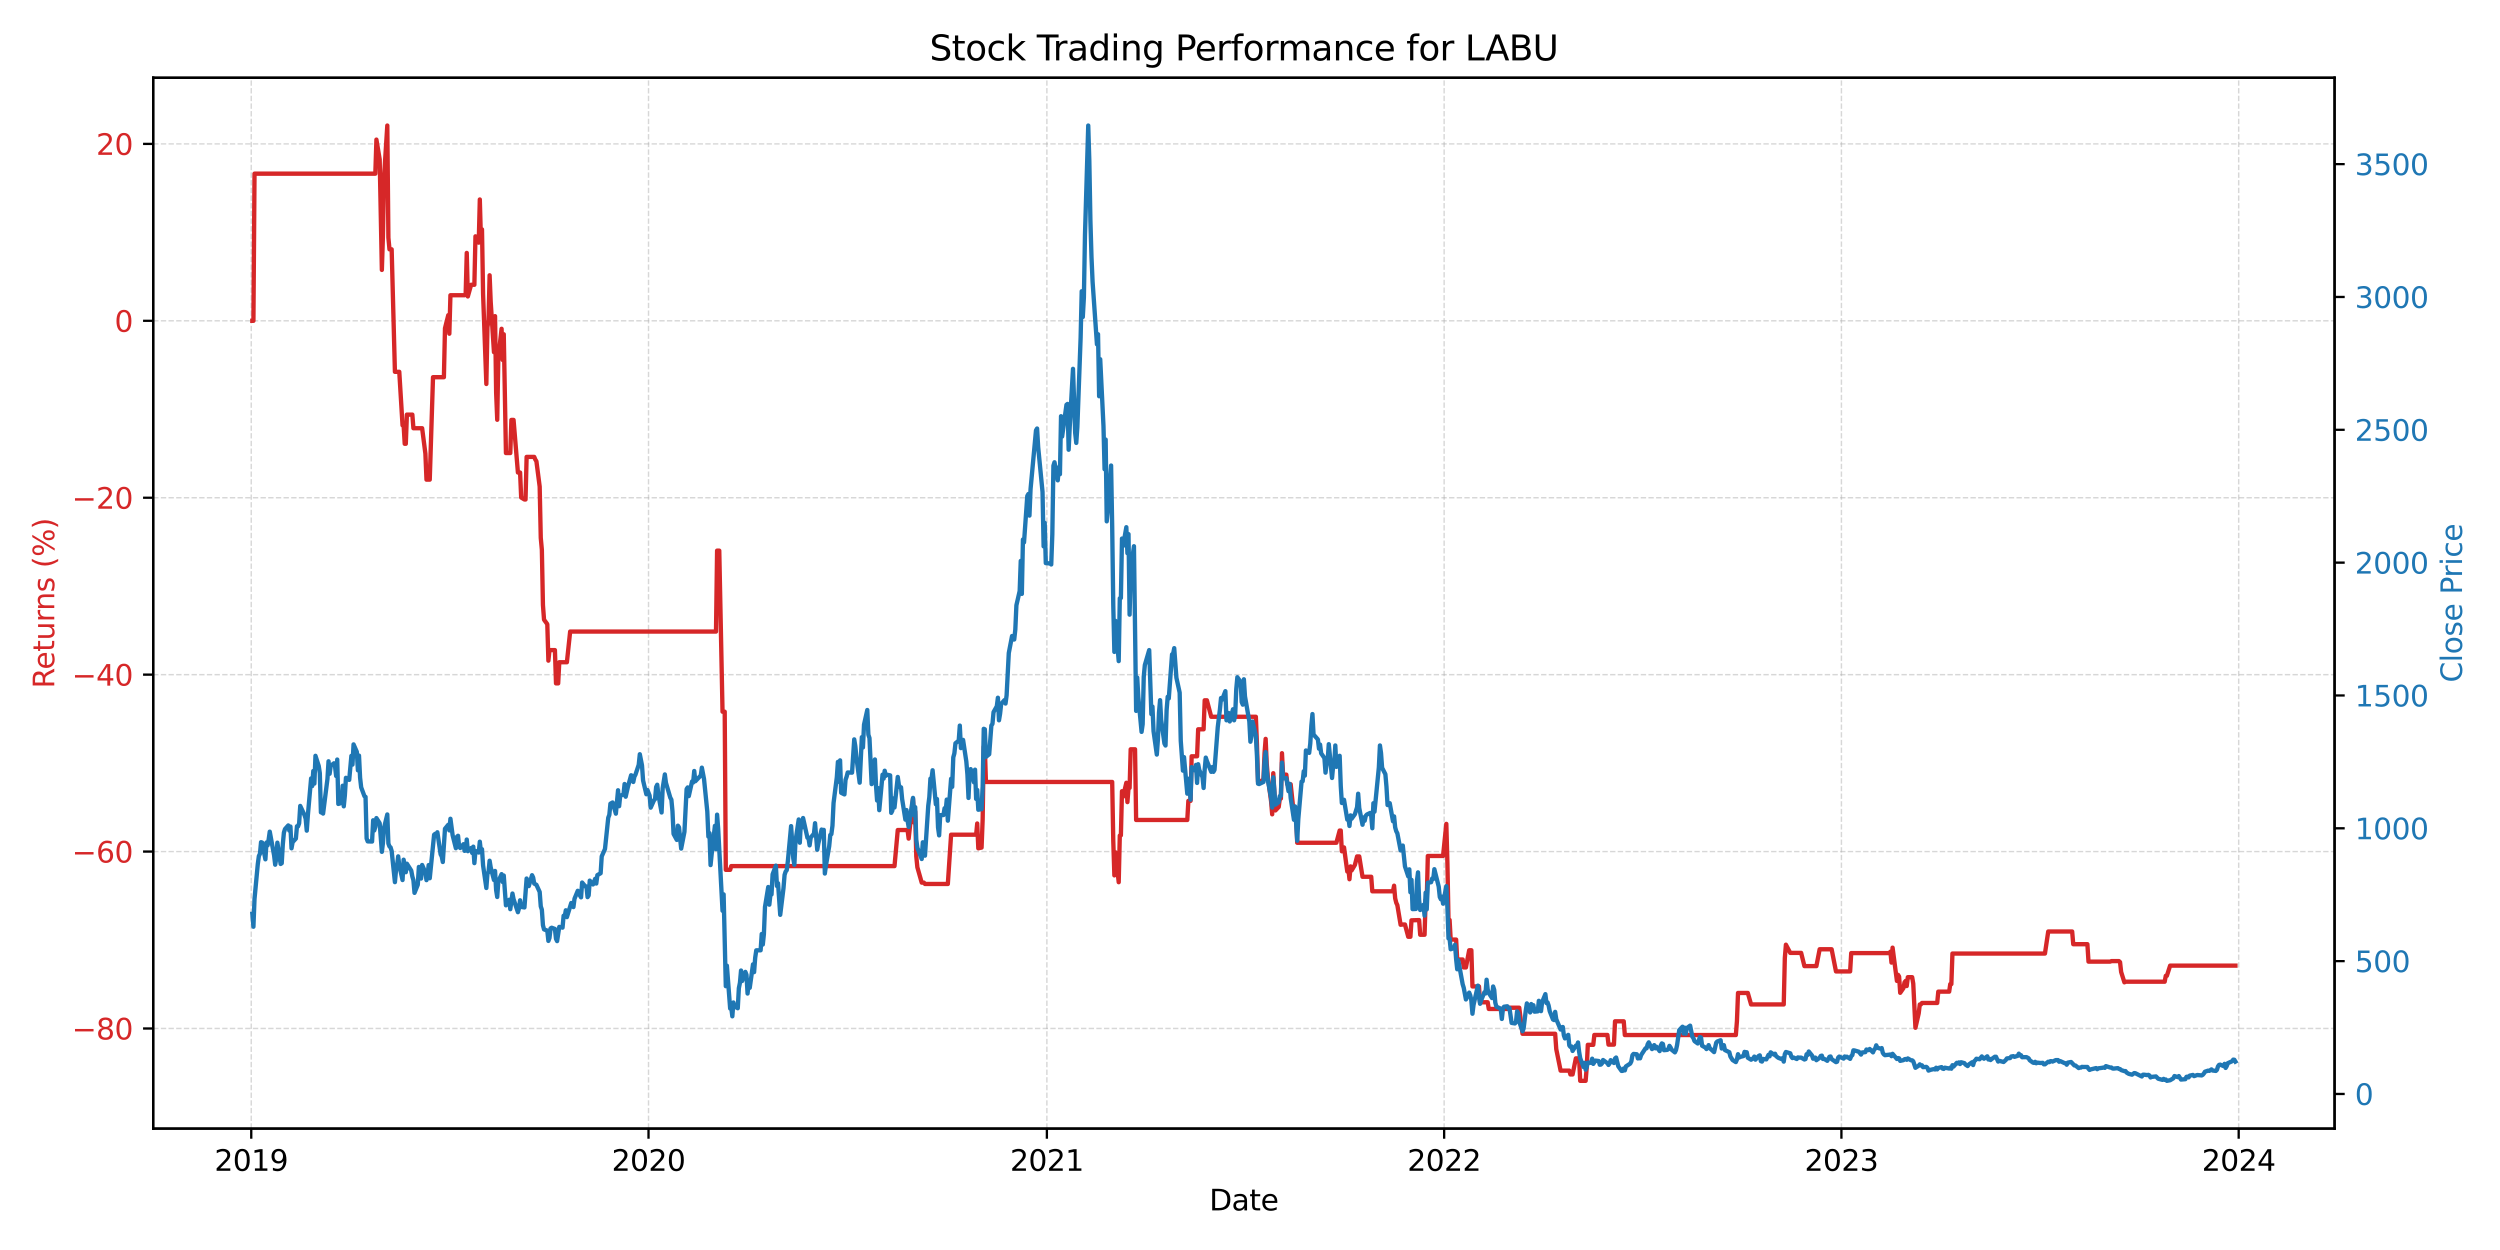 <?xml version="1.0" encoding="utf-8" standalone="no"?>
<!DOCTYPE svg PUBLIC "-//W3C//DTD SVG 1.1//EN"
  "http://www.w3.org/Graphics/SVG/1.1/DTD/svg11.dtd">
<svg xmlns:xlink="http://www.w3.org/1999/xlink" width="864pt" height="432pt" viewBox="0 0 864 432" xmlns="http://www.w3.org/2000/svg" version="1.1">
 <defs>
  <style type="text/css">*{stroke-linejoin: round; stroke-linecap: butt}</style>
 </defs>
 <g id="figure_1">
  <g id="patch_1">
   <path d="M 0 432 
L 864 432 
L 864 0 
L 0 0 
z
" style="fill: #ffffff"/>
  </g>
  <g id="axes_1">
   <g id="patch_2">
    <path d="M 52.94 390.04 
L 806.83 390.04 
L 806.83 26.88 
L 52.94 26.88 
z
" style="fill: #ffffff"/>
   </g>
   <g id="matplotlib.axis_1">
    <g id="xtick_1">
     <g id="line2d_1">
      <path d="M 86.832 390.04 
L 86.832 26.88 
" clip-path="url(#p07445fdb8d)" style="fill: none; stroke-dasharray: 1.85,0.8; stroke-dashoffset: 0; stroke: #b0b0b0; stroke-opacity: 0.5; stroke-width: 0.5"/>
     </g>
     <g id="line2d_2">
      <defs>
       <path id="m46ce7a779b" d="M 0 0 
L 0 3.5 
" style="stroke: #000000; stroke-width: 0.8"/>
      </defs>
      <g>
       <use xlink:href="#m46ce7a779b" x="86.832" y="390.04" style="stroke: #000000; stroke-width: 0.8"/>
      </g>
     </g>
     <g id="text_1">
      <!-- 2019 -->
      <g transform="translate(74.107 404.638) scale(0.1 -0.1)">
       <defs>
        <path id="DejaVuSans-32" d="M 1228 531 
L 3431 531 
L 3431 0 
L 469 0 
L 469 531 
Q 828 903 1448 1529 
Q 2069 2156 2228 2338 
Q 2531 2678 2651 2914 
Q 2772 3150 2772 3378 
Q 2772 3750 2511 3984 
Q 2250 4219 1831 4219 
Q 1534 4219 1204 4116 
Q 875 4013 500 3803 
L 500 4441 
Q 881 4594 1212 4672 
Q 1544 4750 1819 4750 
Q 2544 4750 2975 4387 
Q 3406 4025 3406 3419 
Q 3406 3131 3298 2873 
Q 3191 2616 2906 2266 
Q 2828 2175 2409 1742 
Q 1991 1309 1228 531 
z
" transform="scale(0.016)"/>
        <path id="DejaVuSans-30" d="M 2034 4250 
Q 1547 4250 1301 3770 
Q 1056 3291 1056 2328 
Q 1056 1369 1301 889 
Q 1547 409 2034 409 
Q 2525 409 2770 889 
Q 3016 1369 3016 2328 
Q 3016 3291 2770 3770 
Q 2525 4250 2034 4250 
z
M 2034 4750 
Q 2819 4750 3233 4129 
Q 3647 3509 3647 2328 
Q 3647 1150 3233 529 
Q 2819 -91 2034 -91 
Q 1250 -91 836 529 
Q 422 1150 422 2328 
Q 422 3509 836 4129 
Q 1250 4750 2034 4750 
z
" transform="scale(0.016)"/>
        <path id="DejaVuSans-31" d="M 794 531 
L 1825 531 
L 1825 4091 
L 703 3866 
L 703 4441 
L 1819 4666 
L 2450 4666 
L 2450 531 
L 3481 531 
L 3481 0 
L 794 0 
L 794 531 
z
" transform="scale(0.016)"/>
        <path id="DejaVuSans-39" d="M 703 97 
L 703 672 
Q 941 559 1184 500 
Q 1428 441 1663 441 
Q 2288 441 2617 861 
Q 2947 1281 2994 2138 
Q 2813 1869 2534 1725 
Q 2256 1581 1919 1581 
Q 1219 1581 811 2004 
Q 403 2428 403 3163 
Q 403 3881 828 4315 
Q 1253 4750 1959 4750 
Q 2769 4750 3195 4129 
Q 3622 3509 3622 2328 
Q 3622 1225 3098 567 
Q 2575 -91 1691 -91 
Q 1453 -91 1209 -44 
Q 966 3 703 97 
z
M 1959 2075 
Q 2384 2075 2632 2365 
Q 2881 2656 2881 3163 
Q 2881 3666 2632 3958 
Q 2384 4250 1959 4250 
Q 1534 4250 1286 3958 
Q 1038 3666 1038 3163 
Q 1038 2656 1286 2365 
Q 1534 2075 1959 2075 
z
" transform="scale(0.016)"/>
       </defs>
       <use xlink:href="#DejaVuSans-32"/>
       <use xlink:href="#DejaVuSans-30" x="63.623"/>
       <use xlink:href="#DejaVuSans-31" x="127.246"/>
       <use xlink:href="#DejaVuSans-39" x="190.869"/>
      </g>
     </g>
    </g>
    <g id="xtick_2">
     <g id="line2d_3">
      <path d="M 224.128 390.04 
L 224.128 26.88 
" clip-path="url(#p07445fdb8d)" style="fill: none; stroke-dasharray: 1.85,0.8; stroke-dashoffset: 0; stroke: #b0b0b0; stroke-opacity: 0.5; stroke-width: 0.5"/>
     </g>
     <g id="line2d_4">
      <g>
       <use xlink:href="#m46ce7a779b" x="224.128" y="390.04" style="stroke: #000000; stroke-width: 0.8"/>
      </g>
     </g>
     <g id="text_2">
      <!-- 2020 -->
      <g transform="translate(211.403 404.638) scale(0.1 -0.1)">
       <use xlink:href="#DejaVuSans-32"/>
       <use xlink:href="#DejaVuSans-30" x="63.623"/>
       <use xlink:href="#DejaVuSans-32" x="127.246"/>
       <use xlink:href="#DejaVuSans-30" x="190.869"/>
      </g>
     </g>
    </g>
    <g id="xtick_3">
     <g id="line2d_5">
      <path d="M 361.801 390.04 
L 361.801 26.88 
" clip-path="url(#p07445fdb8d)" style="fill: none; stroke-dasharray: 1.85,0.8; stroke-dashoffset: 0; stroke: #b0b0b0; stroke-opacity: 0.5; stroke-width: 0.5"/>
     </g>
     <g id="line2d_6">
      <g>
       <use xlink:href="#m46ce7a779b" x="361.801" y="390.04" style="stroke: #000000; stroke-width: 0.8"/>
      </g>
     </g>
     <g id="text_3">
      <!-- 2021 -->
      <g transform="translate(349.076 404.638) scale(0.1 -0.1)">
       <use xlink:href="#DejaVuSans-32"/>
       <use xlink:href="#DejaVuSans-30" x="63.623"/>
       <use xlink:href="#DejaVuSans-32" x="127.246"/>
       <use xlink:href="#DejaVuSans-31" x="190.869"/>
      </g>
     </g>
    </g>
    <g id="xtick_4">
     <g id="line2d_7">
      <path d="M 499.098 390.04 
L 499.098 26.88 
" clip-path="url(#p07445fdb8d)" style="fill: none; stroke-dasharray: 1.85,0.8; stroke-dashoffset: 0; stroke: #b0b0b0; stroke-opacity: 0.5; stroke-width: 0.5"/>
     </g>
     <g id="line2d_8">
      <g>
       <use xlink:href="#m46ce7a779b" x="499.098" y="390.04" style="stroke: #000000; stroke-width: 0.8"/>
      </g>
     </g>
     <g id="text_4">
      <!-- 2022 -->
      <g transform="translate(486.373 404.638) scale(0.1 -0.1)">
       <use xlink:href="#DejaVuSans-32"/>
       <use xlink:href="#DejaVuSans-30" x="63.623"/>
       <use xlink:href="#DejaVuSans-32" x="127.246"/>
       <use xlink:href="#DejaVuSans-32" x="190.869"/>
      </g>
     </g>
    </g>
    <g id="xtick_5">
     <g id="line2d_9">
      <path d="M 636.394 390.04 
L 636.394 26.88 
" clip-path="url(#p07445fdb8d)" style="fill: none; stroke-dasharray: 1.85,0.8; stroke-dashoffset: 0; stroke: #b0b0b0; stroke-opacity: 0.5; stroke-width: 0.5"/>
     </g>
     <g id="line2d_10">
      <g>
       <use xlink:href="#m46ce7a779b" x="636.394" y="390.04" style="stroke: #000000; stroke-width: 0.8"/>
      </g>
     </g>
     <g id="text_5">
      <!-- 2023 -->
      <g transform="translate(623.669 404.638) scale(0.1 -0.1)">
       <defs>
        <path id="DejaVuSans-33" d="M 2597 2516 
Q 3050 2419 3304 2112 
Q 3559 1806 3559 1356 
Q 3559 666 3084 287 
Q 2609 -91 1734 -91 
Q 1441 -91 1130 -33 
Q 819 25 488 141 
L 488 750 
Q 750 597 1062 519 
Q 1375 441 1716 441 
Q 2309 441 2620 675 
Q 2931 909 2931 1356 
Q 2931 1769 2642 2001 
Q 2353 2234 1838 2234 
L 1294 2234 
L 1294 2753 
L 1863 2753 
Q 2328 2753 2575 2939 
Q 2822 3125 2822 3475 
Q 2822 3834 2567 4026 
Q 2313 4219 1838 4219 
Q 1578 4219 1281 4162 
Q 984 4106 628 3988 
L 628 4550 
Q 988 4650 1302 4700 
Q 1616 4750 1894 4750 
Q 2613 4750 3031 4423 
Q 3450 4097 3450 3541 
Q 3450 3153 3228 2886 
Q 3006 2619 2597 2516 
z
" transform="scale(0.016)"/>
       </defs>
       <use xlink:href="#DejaVuSans-32"/>
       <use xlink:href="#DejaVuSans-30" x="63.623"/>
       <use xlink:href="#DejaVuSans-32" x="127.246"/>
       <use xlink:href="#DejaVuSans-33" x="190.869"/>
      </g>
     </g>
    </g>
    <g id="xtick_6">
     <g id="line2d_11">
      <path d="M 773.691 390.04 
L 773.691 26.88 
" clip-path="url(#p07445fdb8d)" style="fill: none; stroke-dasharray: 1.85,0.8; stroke-dashoffset: 0; stroke: #b0b0b0; stroke-opacity: 0.5; stroke-width: 0.5"/>
     </g>
     <g id="line2d_12">
      <g>
       <use xlink:href="#m46ce7a779b" x="773.691" y="390.04" style="stroke: #000000; stroke-width: 0.8"/>
      </g>
     </g>
     <g id="text_6">
      <!-- 2024 -->
      <g transform="translate(760.966 404.638) scale(0.1 -0.1)">
       <defs>
        <path id="DejaVuSans-34" d="M 2419 4116 
L 825 1625 
L 2419 1625 
L 2419 4116 
z
M 2253 4666 
L 3047 4666 
L 3047 1625 
L 3713 1625 
L 3713 1100 
L 3047 1100 
L 3047 0 
L 2419 0 
L 2419 1100 
L 313 1100 
L 313 1709 
L 2253 4666 
z
" transform="scale(0.016)"/>
       </defs>
       <use xlink:href="#DejaVuSans-32"/>
       <use xlink:href="#DejaVuSans-30" x="63.623"/>
       <use xlink:href="#DejaVuSans-32" x="127.246"/>
       <use xlink:href="#DejaVuSans-34" x="190.869"/>
      </g>
     </g>
    </g>
    <g id="text_7">
     <!-- Date -->
     <g transform="translate(417.934 418.317) scale(0.1 -0.1)">
      <defs>
       <path id="DejaVuSans-44" d="M 1259 4147 
L 1259 519 
L 2022 519 
Q 2988 519 3436 956 
Q 3884 1394 3884 2338 
Q 3884 3275 3436 3711 
Q 2988 4147 2022 4147 
L 1259 4147 
z
M 628 4666 
L 1925 4666 
Q 3281 4666 3915 4102 
Q 4550 3538 4550 2338 
Q 4550 1131 3912 565 
Q 3275 0 1925 0 
L 628 0 
L 628 4666 
z
" transform="scale(0.016)"/>
       <path id="DejaVuSans-61" d="M 2194 1759 
Q 1497 1759 1228 1600 
Q 959 1441 959 1056 
Q 959 750 1161 570 
Q 1363 391 1709 391 
Q 2188 391 2477 730 
Q 2766 1069 2766 1631 
L 2766 1759 
L 2194 1759 
z
M 3341 1997 
L 3341 0 
L 2766 0 
L 2766 531 
Q 2569 213 2275 61 
Q 1981 -91 1556 -91 
Q 1019 -91 701 211 
Q 384 513 384 1019 
Q 384 1609 779 1909 
Q 1175 2209 1959 2209 
L 2766 2209 
L 2766 2266 
Q 2766 2663 2505 2880 
Q 2244 3097 1772 3097 
Q 1472 3097 1187 3025 
Q 903 2953 641 2809 
L 641 3341 
Q 956 3463 1253 3523 
Q 1550 3584 1831 3584 
Q 2591 3584 2966 3190 
Q 3341 2797 3341 1997 
z
" transform="scale(0.016)"/>
       <path id="DejaVuSans-74" d="M 1172 4494 
L 1172 3500 
L 2356 3500 
L 2356 3053 
L 1172 3053 
L 1172 1153 
Q 1172 725 1289 603 
Q 1406 481 1766 481 
L 2356 481 
L 2356 0 
L 1766 0 
Q 1100 0 847 248 
Q 594 497 594 1153 
L 594 3053 
L 172 3053 
L 172 3500 
L 594 3500 
L 594 4494 
L 1172 4494 
z
" transform="scale(0.016)"/>
       <path id="DejaVuSans-65" d="M 3597 1894 
L 3597 1613 
L 953 1613 
Q 991 1019 1311 708 
Q 1631 397 2203 397 
Q 2534 397 2845 478 
Q 3156 559 3463 722 
L 3463 178 
Q 3153 47 2828 -22 
Q 2503 -91 2169 -91 
Q 1331 -91 842 396 
Q 353 884 353 1716 
Q 353 2575 817 3079 
Q 1281 3584 2069 3584 
Q 2775 3584 3186 3129 
Q 3597 2675 3597 1894 
z
M 3022 2063 
Q 3016 2534 2758 2815 
Q 2500 3097 2075 3097 
Q 1594 3097 1305 2825 
Q 1016 2553 972 2059 
L 3022 2063 
z
" transform="scale(0.016)"/>
      </defs>
      <use xlink:href="#DejaVuSans-44"/>
      <use xlink:href="#DejaVuSans-61" x="77.002"/>
      <use xlink:href="#DejaVuSans-74" x="138.281"/>
      <use xlink:href="#DejaVuSans-65" x="177.49"/>
     </g>
    </g>
   </g>
   <g id="matplotlib.axis_2">
    <g id="ytick_1">
     <g id="line2d_13">
      <path d="M 52.94 355.443 
L 806.83 355.443 
" clip-path="url(#p07445fdb8d)" style="fill: none; stroke-dasharray: 1.85,0.8; stroke-dashoffset: 0; stroke: #b0b0b0; stroke-opacity: 0.5; stroke-width: 0.5"/>
     </g>
     <g id="line2d_14">
      <defs>
       <path id="ma9393b7478" d="M 0 0 
L -3.5 0 
" style="stroke: #000000; stroke-width: 0.8"/>
      </defs>
      <g>
       <use xlink:href="#ma9393b7478" x="52.94" y="355.443" style="stroke: #000000; stroke-width: 0.8"/>
      </g>
     </g>
     <g id="text_8">
      <!-- −80 -->
      <g style="fill: #d62728" transform="translate(24.835 359.243) scale(0.1 -0.1)">
       <defs>
        <path id="DejaVuSans-2212" d="M 678 2272 
L 4684 2272 
L 4684 1741 
L 678 1741 
L 678 2272 
z
" transform="scale(0.016)"/>
        <path id="DejaVuSans-38" d="M 2034 2216 
Q 1584 2216 1326 1975 
Q 1069 1734 1069 1313 
Q 1069 891 1326 650 
Q 1584 409 2034 409 
Q 2484 409 2743 651 
Q 3003 894 3003 1313 
Q 3003 1734 2745 1975 
Q 2488 2216 2034 2216 
z
M 1403 2484 
Q 997 2584 770 2862 
Q 544 3141 544 3541 
Q 544 4100 942 4425 
Q 1341 4750 2034 4750 
Q 2731 4750 3128 4425 
Q 3525 4100 3525 3541 
Q 3525 3141 3298 2862 
Q 3072 2584 2669 2484 
Q 3125 2378 3379 2068 
Q 3634 1759 3634 1313 
Q 3634 634 3220 271 
Q 2806 -91 2034 -91 
Q 1263 -91 848 271 
Q 434 634 434 1313 
Q 434 1759 690 2068 
Q 947 2378 1403 2484 
z
M 1172 3481 
Q 1172 3119 1398 2916 
Q 1625 2713 2034 2713 
Q 2441 2713 2670 2916 
Q 2900 3119 2900 3481 
Q 2900 3844 2670 4047 
Q 2441 4250 2034 4250 
Q 1625 4250 1398 4047 
Q 1172 3844 1172 3481 
z
" transform="scale(0.016)"/>
       </defs>
       <use xlink:href="#DejaVuSans-2212"/>
       <use xlink:href="#DejaVuSans-38" x="83.789"/>
       <use xlink:href="#DejaVuSans-30" x="147.412"/>
      </g>
     </g>
    </g>
    <g id="ytick_2">
     <g id="line2d_15">
      <path d="M 52.94 294.3 
L 806.83 294.3 
" clip-path="url(#p07445fdb8d)" style="fill: none; stroke-dasharray: 1.85,0.8; stroke-dashoffset: 0; stroke: #b0b0b0; stroke-opacity: 0.5; stroke-width: 0.5"/>
     </g>
     <g id="line2d_16">
      <g>
       <use xlink:href="#ma9393b7478" x="52.94" y="294.3" style="stroke: #000000; stroke-width: 0.8"/>
      </g>
     </g>
     <g id="text_9">
      <!-- −60 -->
      <g style="fill: #d62728" transform="translate(24.835 298.1) scale(0.1 -0.1)">
       <defs>
        <path id="DejaVuSans-36" d="M 2113 2584 
Q 1688 2584 1439 2293 
Q 1191 2003 1191 1497 
Q 1191 994 1439 701 
Q 1688 409 2113 409 
Q 2538 409 2786 701 
Q 3034 994 3034 1497 
Q 3034 2003 2786 2293 
Q 2538 2584 2113 2584 
z
M 3366 4563 
L 3366 3988 
Q 3128 4100 2886 4159 
Q 2644 4219 2406 4219 
Q 1781 4219 1451 3797 
Q 1122 3375 1075 2522 
Q 1259 2794 1537 2939 
Q 1816 3084 2150 3084 
Q 2853 3084 3261 2657 
Q 3669 2231 3669 1497 
Q 3669 778 3244 343 
Q 2819 -91 2113 -91 
Q 1303 -91 875 529 
Q 447 1150 447 2328 
Q 447 3434 972 4092 
Q 1497 4750 2381 4750 
Q 2619 4750 2861 4703 
Q 3103 4656 3366 4563 
z
" transform="scale(0.016)"/>
       </defs>
       <use xlink:href="#DejaVuSans-2212"/>
       <use xlink:href="#DejaVuSans-36" x="83.789"/>
       <use xlink:href="#DejaVuSans-30" x="147.412"/>
      </g>
     </g>
    </g>
    <g id="ytick_3">
     <g id="line2d_17">
      <path d="M 52.94 233.157 
L 806.83 233.157 
" clip-path="url(#p07445fdb8d)" style="fill: none; stroke-dasharray: 1.85,0.8; stroke-dashoffset: 0; stroke: #b0b0b0; stroke-opacity: 0.5; stroke-width: 0.5"/>
     </g>
     <g id="line2d_18">
      <g>
       <use xlink:href="#ma9393b7478" x="52.94" y="233.157" style="stroke: #000000; stroke-width: 0.8"/>
      </g>
     </g>
     <g id="text_10">
      <!-- −40 -->
      <g style="fill: #d62728" transform="translate(24.835 236.956) scale(0.1 -0.1)">
       <use xlink:href="#DejaVuSans-2212"/>
       <use xlink:href="#DejaVuSans-34" x="83.789"/>
       <use xlink:href="#DejaVuSans-30" x="147.412"/>
      </g>
     </g>
    </g>
    <g id="ytick_4">
     <g id="line2d_19">
      <path d="M 52.94 172.014 
L 806.83 172.014 
" clip-path="url(#p07445fdb8d)" style="fill: none; stroke-dasharray: 1.85,0.8; stroke-dashoffset: 0; stroke: #b0b0b0; stroke-opacity: 0.5; stroke-width: 0.5"/>
     </g>
     <g id="line2d_20">
      <g>
       <use xlink:href="#ma9393b7478" x="52.94" y="172.014" style="stroke: #000000; stroke-width: 0.8"/>
      </g>
     </g>
     <g id="text_11">
      <!-- −20 -->
      <g style="fill: #d62728" transform="translate(24.835 175.813) scale(0.1 -0.1)">
       <use xlink:href="#DejaVuSans-2212"/>
       <use xlink:href="#DejaVuSans-32" x="83.789"/>
       <use xlink:href="#DejaVuSans-30" x="147.412"/>
      </g>
     </g>
    </g>
    <g id="ytick_5">
     <g id="line2d_21">
      <path d="M 52.94 110.871 
L 806.83 110.871 
" clip-path="url(#p07445fdb8d)" style="fill: none; stroke-dasharray: 1.85,0.8; stroke-dashoffset: 0; stroke: #b0b0b0; stroke-opacity: 0.5; stroke-width: 0.5"/>
     </g>
     <g id="line2d_22">
      <g>
       <use xlink:href="#ma9393b7478" x="52.94" y="110.871" style="stroke: #000000; stroke-width: 0.8"/>
      </g>
     </g>
     <g id="text_12">
      <!-- 0 -->
      <g style="fill: #d62728" transform="translate(39.578 114.67) scale(0.1 -0.1)">
       <use xlink:href="#DejaVuSans-30"/>
      </g>
     </g>
    </g>
    <g id="ytick_6">
     <g id="line2d_23">
      <path d="M 52.94 49.728 
L 806.83 49.728 
" clip-path="url(#p07445fdb8d)" style="fill: none; stroke-dasharray: 1.85,0.8; stroke-dashoffset: 0; stroke: #b0b0b0; stroke-opacity: 0.5; stroke-width: 0.5"/>
     </g>
     <g id="line2d_24">
      <g>
       <use xlink:href="#ma9393b7478" x="52.94" y="49.728" style="stroke: #000000; stroke-width: 0.8"/>
      </g>
     </g>
     <g id="text_13">
      <!-- 20 -->
      <g style="fill: #d62728" transform="translate(33.215 53.527) scale(0.1 -0.1)">
       <use xlink:href="#DejaVuSans-32"/>
       <use xlink:href="#DejaVuSans-30" x="63.623"/>
      </g>
     </g>
    </g>
    <g id="text_14">
     <!-- Returns (%) -->
     <g style="fill: #d62728" transform="translate(18.756 237.898) rotate(-90) scale(0.1 -0.1)">
      <defs>
       <path id="DejaVuSans-52" d="M 2841 2188 
Q 3044 2119 3236 1894 
Q 3428 1669 3622 1275 
L 4263 0 
L 3584 0 
L 2988 1197 
Q 2756 1666 2539 1819 
Q 2322 1972 1947 1972 
L 1259 1972 
L 1259 0 
L 628 0 
L 628 4666 
L 2053 4666 
Q 2853 4666 3247 4331 
Q 3641 3997 3641 3322 
Q 3641 2881 3436 2590 
Q 3231 2300 2841 2188 
z
M 1259 4147 
L 1259 2491 
L 2053 2491 
Q 2509 2491 2742 2702 
Q 2975 2913 2975 3322 
Q 2975 3731 2742 3939 
Q 2509 4147 2053 4147 
L 1259 4147 
z
" transform="scale(0.016)"/>
       <path id="DejaVuSans-75" d="M 544 1381 
L 544 3500 
L 1119 3500 
L 1119 1403 
Q 1119 906 1312 657 
Q 1506 409 1894 409 
Q 2359 409 2629 706 
Q 2900 1003 2900 1516 
L 2900 3500 
L 3475 3500 
L 3475 0 
L 2900 0 
L 2900 538 
Q 2691 219 2414 64 
Q 2138 -91 1772 -91 
Q 1169 -91 856 284 
Q 544 659 544 1381 
z
M 1991 3584 
L 1991 3584 
z
" transform="scale(0.016)"/>
       <path id="DejaVuSans-72" d="M 2631 2963 
Q 2534 3019 2420 3045 
Q 2306 3072 2169 3072 
Q 1681 3072 1420 2755 
Q 1159 2438 1159 1844 
L 1159 0 
L 581 0 
L 581 3500 
L 1159 3500 
L 1159 2956 
Q 1341 3275 1631 3429 
Q 1922 3584 2338 3584 
Q 2397 3584 2469 3576 
Q 2541 3569 2628 3553 
L 2631 2963 
z
" transform="scale(0.016)"/>
       <path id="DejaVuSans-6e" d="M 3513 2113 
L 3513 0 
L 2938 0 
L 2938 2094 
Q 2938 2591 2744 2837 
Q 2550 3084 2163 3084 
Q 1697 3084 1428 2787 
Q 1159 2491 1159 1978 
L 1159 0 
L 581 0 
L 581 3500 
L 1159 3500 
L 1159 2956 
Q 1366 3272 1645 3428 
Q 1925 3584 2291 3584 
Q 2894 3584 3203 3211 
Q 3513 2838 3513 2113 
z
" transform="scale(0.016)"/>
       <path id="DejaVuSans-73" d="M 2834 3397 
L 2834 2853 
Q 2591 2978 2328 3040 
Q 2066 3103 1784 3103 
Q 1356 3103 1142 2972 
Q 928 2841 928 2578 
Q 928 2378 1081 2264 
Q 1234 2150 1697 2047 
L 1894 2003 
Q 2506 1872 2764 1633 
Q 3022 1394 3022 966 
Q 3022 478 2636 193 
Q 2250 -91 1575 -91 
Q 1294 -91 989 -36 
Q 684 19 347 128 
L 347 722 
Q 666 556 975 473 
Q 1284 391 1588 391 
Q 1994 391 2212 530 
Q 2431 669 2431 922 
Q 2431 1156 2273 1281 
Q 2116 1406 1581 1522 
L 1381 1569 
Q 847 1681 609 1914 
Q 372 2147 372 2553 
Q 372 3047 722 3315 
Q 1072 3584 1716 3584 
Q 2034 3584 2315 3537 
Q 2597 3491 2834 3397 
z
" transform="scale(0.016)"/>
       <path id="DejaVuSans-20" transform="scale(0.016)"/>
       <path id="DejaVuSans-28" d="M 1984 4856 
Q 1566 4138 1362 3434 
Q 1159 2731 1159 2009 
Q 1159 1288 1364 580 
Q 1569 -128 1984 -844 
L 1484 -844 
Q 1016 -109 783 600 
Q 550 1309 550 2009 
Q 550 2706 781 3412 
Q 1013 4119 1484 4856 
L 1984 4856 
z
" transform="scale(0.016)"/>
       <path id="DejaVuSans-25" d="M 4653 2053 
Q 4381 2053 4226 1822 
Q 4072 1591 4072 1178 
Q 4072 772 4226 539 
Q 4381 306 4653 306 
Q 4919 306 5073 539 
Q 5228 772 5228 1178 
Q 5228 1588 5073 1820 
Q 4919 2053 4653 2053 
z
M 4653 2450 
Q 5147 2450 5437 2106 
Q 5728 1763 5728 1178 
Q 5728 594 5436 251 
Q 5144 -91 4653 -91 
Q 4153 -91 3862 251 
Q 3572 594 3572 1178 
Q 3572 1766 3864 2108 
Q 4156 2450 4653 2450 
z
M 1428 4353 
Q 1159 4353 1004 4120 
Q 850 3888 850 3481 
Q 850 3069 1003 2837 
Q 1156 2606 1428 2606 
Q 1700 2606 1854 2837 
Q 2009 3069 2009 3481 
Q 2009 3884 1853 4118 
Q 1697 4353 1428 4353 
z
M 4250 4750 
L 4750 4750 
L 1831 -91 
L 1331 -91 
L 4250 4750 
z
M 1428 4750 
Q 1922 4750 2215 4408 
Q 2509 4066 2509 3481 
Q 2509 2891 2217 2550 
Q 1925 2209 1428 2209 
Q 931 2209 642 2551 
Q 353 2894 353 3481 
Q 353 4063 643 4406 
Q 934 4750 1428 4750 
z
" transform="scale(0.016)"/>
       <path id="DejaVuSans-29" d="M 513 4856 
L 1013 4856 
Q 1481 4119 1714 3412 
Q 1947 2706 1947 2009 
Q 1947 1309 1714 600 
Q 1481 -109 1013 -844 
L 513 -844 
Q 928 -128 1133 580 
Q 1338 1288 1338 2009 
Q 1338 2731 1133 3434 
Q 928 4138 513 4856 
z
" transform="scale(0.016)"/>
      </defs>
      <use xlink:href="#DejaVuSans-52"/>
      <use xlink:href="#DejaVuSans-65" x="64.982"/>
      <use xlink:href="#DejaVuSans-74" x="126.506"/>
      <use xlink:href="#DejaVuSans-75" x="165.715"/>
      <use xlink:href="#DejaVuSans-72" x="229.094"/>
      <use xlink:href="#DejaVuSans-6e" x="268.457"/>
      <use xlink:href="#DejaVuSans-73" x="331.836"/>
      <use xlink:href="#DejaVuSans-20" x="383.936"/>
      <use xlink:href="#DejaVuSans-28" x="415.723"/>
      <use xlink:href="#DejaVuSans-25" x="454.736"/>
      <use xlink:href="#DejaVuSans-29" x="549.756"/>
     </g>
    </g>
   </g>
   <g id="line2d_25">
    <path d="M 87.208 110.871 
L 87.584 110.871 
L 87.96 60.019 
L 129.713 60.019 
L 130.089 48.249 
L 131.218 55.087 
L 131.97 93.283 
L 132.346 81.443 
L 132.722 61.285 
L 133.851 43.387 
L 134.227 82.148 
L 134.603 86.165 
L 135.356 86.165 
L 136.484 128.499 
L 137.989 128.499 
L 139.117 146.993 
L 139.493 146.993 
L 139.869 153.372 
L 140.246 153.372 
L 140.622 143.288 
L 142.503 143.288 
L 142.879 147.998 
L 145.888 147.998 
L 147.016 156.789 
L 147.393 165.766 
L 148.521 165.766 
L 149.649 130.36 
L 153.411 130.36 
L 153.787 113.454 
L 154.916 108.926 
L 155.292 115.326 
L 155.668 102.041 
L 160.558 102.041 
L 160.934 101.563 
L 161.31 87.415 
L 161.686 102.451 
L 162.815 98.419 
L 163.943 98.419 
L 164.32 81.679 
L 165.448 83.862 
L 165.824 68.942 
L 166.2 82.334 
L 166.576 79.277 
L 166.953 101.621 
L 168.081 132.7 
L 168.457 113.048 
L 168.833 110.719 
L 169.21 95.144 
L 169.586 104.314 
L 170.714 121.71 
L 171.09 109.264 
L 171.466 135.757 
L 171.843 145.073 
L 172.219 123.675 
L 173.347 113.631 
L 173.723 124.403 
L 174.1 115.523 
L 174.852 156.573 
L 176.356 156.573 
L 176.733 145.13 
L 177.485 145.13 
L 178.99 163.303 
L 179.742 163.303 
L 180.118 171.937 
L 181.246 172.628 
L 181.623 172.628 
L 181.999 157.914 
L 184.632 157.914 
L 185.008 158.824 
L 185.384 159.408 
L 186.513 168.175 
L 186.889 185.902 
L 187.265 189.994 
L 187.641 209.092 
L 188.017 214.159 
L 189.146 215.718 
L 189.522 228.32 
L 189.898 224.682 
L 191.779 224.682 
L 192.155 236.17 
L 192.907 236.17 
L 193.283 228.868 
L 195.917 228.868 
L 197.045 218.27 
L 247.45 218.27 
L 247.826 190.307 
L 248.578 190.307 
L 249.707 245.963 
L 250.459 245.963 
L 250.835 300.617 
L 252.34 300.617 
L 252.716 299.326 
L 309.139 299.326 
L 310.268 286.866 
L 313.653 286.866 
L 314.029 289.823 
L 315.534 276.065 
L 315.91 284.285 
L 316.286 280.449 
L 316.662 295.888 
L 317.038 299.722 
L 318.543 305.035 
L 319.295 305.035 
L 319.672 305.503 
L 327.571 305.503 
L 328.699 288.476 
L 337.351 288.476 
L 337.727 284.6 
L 338.103 293.176 
L 339.232 292.924 
L 339.608 283.132 
L 339.984 258.068 
L 340.36 258.274 
L 340.736 270.245 
L 384.37 270.245 
L 384.746 290.605 
L 385.123 302.528 
L 385.499 294.565 
L 386.627 304.888 
L 387.003 288.774 
L 387.379 288.692 
L 387.756 273.445 
L 388.132 275.345 
L 389.26 270.529 
L 389.636 277.203 
L 390.013 272.306 
L 390.389 272.306 
L 390.765 258.955 
L 392.269 258.955 
L 392.646 283.387 
L 410.325 283.387 
L 410.701 276.783 
L 411.453 276.783 
L 411.83 261.371 
L 413.71 261.371 
L 414.086 252.046 
L 415.967 252.046 
L 416.343 242.018 
L 417.096 242.018 
L 418.6 247.719 
L 434.023 247.719 
L 434.399 257.073 
L 434.775 270.208 
L 435.151 270.383 
L 436.656 269.388 
L 437.032 260.232 
L 437.408 255.356 
L 437.784 263.963 
L 438.16 268.467 
L 439.289 276.925 
L 439.665 281.429 
L 440.041 267.223 
L 440.793 280.085 
L 441.922 278.89 
L 442.298 276.055 
L 442.674 275.98 
L 443.05 260.306 
L 443.427 267.721 
L 444.555 267.721 
L 444.931 271.054 
L 446.06 271.054 
L 447.188 281.73 
L 447.94 281.73 
L 448.317 291.254 
L 461.858 291.254 
L 462.987 287.034 
L 463.363 287.034 
L 463.739 294.205 
L 464.115 293.65 
L 464.491 292.873 
L 465.62 301.199 
L 465.996 300.178 
L 466.372 303.863 
L 466.748 299.422 
L 467.124 300.821 
L 468.253 298.912 
L 469.005 295.981 
L 469.757 295.981 
L 470.886 303.015 
L 473.895 303.015 
L 474.271 308.033 
L 481.418 308.033 
L 481.794 306.101 
L 482.171 310.467 
L 482.547 311.999 
L 482.923 312.817 
L 484.051 319.596 
L 484.804 319.511 
L 485.556 319.511 
L 486.684 323.742 
L 487.437 323.742 
L 487.813 318.063 
L 490.446 317.979 
L 490.822 323.049 
L 492.327 323.049 
L 492.703 311.037 
L 493.079 311.037 
L 493.455 295.831 
L 498.721 295.831 
L 499.85 284.737 
L 500.226 298.445 
L 500.602 317.885 
L 500.978 317.918 
L 501.354 324.722 
L 503.235 324.722 
L 503.611 331.6 
L 505.492 331.6 
L 505.868 334.343 
L 506.621 334.343 
L 507.749 328.41 
L 508.501 328.41 
L 508.878 340.915 
L 511.134 340.915 
L 511.511 346.383 
L 514.144 346.383 
L 514.52 348.692 
L 521.291 348.692 
L 521.667 348.273 
L 525.052 348.273 
L 526.181 357.273 
L 537.465 357.273 
L 537.842 362.574 
L 539.346 370.011 
L 542.355 370.011 
L 542.732 371.331 
L 543.484 371.331 
L 544.612 365.778 
L 545.741 365.778 
L 546.117 373.533 
L 547.998 373.533 
L 548.374 368.855 
L 548.75 361.091 
L 550.631 361.091 
L 551.007 357.678 
L 555.521 357.678 
L 555.897 361.018 
L 557.778 361.018 
L 558.154 352.963 
L 561.163 352.963 
L 561.539 357.714 
L 599.907 357.714 
L 600.283 352.93 
L 600.659 343.168 
L 604.045 343.168 
L 605.173 347.133 
L 616.458 347.133 
L 616.834 331.138 
L 617.21 326.487 
L 618.715 329.322 
L 622.476 329.322 
L 623.605 333.888 
L 627.743 333.888 
L 628.871 328.066 
L 633.009 328.066 
L 634.513 335.721 
L 639.403 335.721 
L 639.78 329.389 
L 652.945 329.389 
L 653.321 328.92 
L 653.697 332.675 
L 654.073 327.512 
L 655.578 339.011 
L 655.954 336.899 
L 656.33 337.485 
L 656.707 343.118 
L 657.835 341.475 
L 658.211 339.48 
L 658.587 339.011 
L 658.963 340.771 
L 659.34 337.72 
L 660.844 337.72 
L 661.22 339.951 
L 661.973 355.199 
L 663.101 350.241 
L 663.477 347.141 
L 663.853 347.141 
L 664.23 346.625 
L 669.496 346.625 
L 669.872 342.714 
L 673.633 342.714 
L 674.01 340.104 
L 674.386 340.104 
L 674.762 329.546 
L 706.735 329.546 
L 707.864 321.932 
L 716.139 321.932 
L 716.515 326.315 
L 721.405 326.315 
L 721.781 332.332 
L 729.304 332.332 
L 729.681 332.163 
L 732.314 332.163 
L 732.69 332.521 
L 733.066 335.919 
L 734.194 339.495 
L 734.571 339.28 
L 748.112 339.28 
L 748.488 337.246 
L 748.865 337.246 
L 749.993 333.727 
L 772.562 333.727 
L 772.562 333.727 
" clip-path="url(#p07445fdb8d)" style="fill: none; stroke: #d62728; stroke-width: 1.5; stroke-linecap: square"/>
   </g>
   <g id="patch_3">
    <path d="M 52.94 390.04 
L 52.94 26.88 
" style="fill: none; stroke: #000000; stroke-width: 0.8; stroke-linejoin: miter; stroke-linecap: square"/>
   </g>
   <g id="patch_4">
    <path d="M 806.83 390.04 
L 806.83 26.88 
" style="fill: none; stroke: #000000; stroke-width: 0.8; stroke-linejoin: miter; stroke-linecap: square"/>
   </g>
   <g id="patch_5">
    <path d="M 52.94 390.04 
L 806.83 390.04 
" style="fill: none; stroke: #000000; stroke-width: 0.8; stroke-linejoin: miter; stroke-linecap: square"/>
   </g>
   <g id="patch_6">
    <path d="M 52.94 26.88 
L 806.83 26.88 
" style="fill: none; stroke: #000000; stroke-width: 0.8; stroke-linejoin: miter; stroke-linecap: square"/>
   </g>
  </g>
  <g id="axes_2">
   <g id="matplotlib.axis_3">
    <g id="ytick_7">
     <g id="line2d_26">
      <defs>
       <path id="m3be1c601e4" d="M 0 0 
L 3.5 0 
" style="stroke: #000000; stroke-width: 0.8"/>
      </defs>
      <g>
       <use xlink:href="#m3be1c601e4" x="806.83" y="378.071" style="stroke: #000000; stroke-width: 0.8"/>
      </g>
     </g>
     <g id="text_15">
      <!-- 0 -->
      <g style="fill: #1f77b4" transform="translate(813.83 381.87) scale(0.1 -0.1)">
       <use xlink:href="#DejaVuSans-30"/>
      </g>
     </g>
    </g>
    <g id="ytick_8">
     <g id="line2d_27">
      <g>
       <use xlink:href="#m3be1c601e4" x="806.83" y="332.165" style="stroke: #000000; stroke-width: 0.8"/>
      </g>
     </g>
     <g id="text_16">
      <!-- 500 -->
      <g style="fill: #1f77b4" transform="translate(813.83 335.964) scale(0.1 -0.1)">
       <defs>
        <path id="DejaVuSans-35" d="M 691 4666 
L 3169 4666 
L 3169 4134 
L 1269 4134 
L 1269 2991 
Q 1406 3038 1543 3061 
Q 1681 3084 1819 3084 
Q 2600 3084 3056 2656 
Q 3513 2228 3513 1497 
Q 3513 744 3044 326 
Q 2575 -91 1722 -91 
Q 1428 -91 1123 -41 
Q 819 9 494 109 
L 494 744 
Q 775 591 1075 516 
Q 1375 441 1709 441 
Q 2250 441 2565 725 
Q 2881 1009 2881 1497 
Q 2881 1984 2565 2268 
Q 2250 2553 1709 2553 
Q 1456 2553 1204 2497 
Q 953 2441 691 2322 
L 691 4666 
z
" transform="scale(0.016)"/>
       </defs>
       <use xlink:href="#DejaVuSans-35"/>
       <use xlink:href="#DejaVuSans-30" x="63.623"/>
       <use xlink:href="#DejaVuSans-30" x="127.246"/>
      </g>
     </g>
    </g>
    <g id="ytick_9">
     <g id="line2d_28">
      <g>
       <use xlink:href="#m3be1c601e4" x="806.83" y="286.258" style="stroke: #000000; stroke-width: 0.8"/>
      </g>
     </g>
     <g id="text_17">
      <!-- 1000 -->
      <g style="fill: #1f77b4" transform="translate(813.83 290.057) scale(0.1 -0.1)">
       <use xlink:href="#DejaVuSans-31"/>
       <use xlink:href="#DejaVuSans-30" x="63.623"/>
       <use xlink:href="#DejaVuSans-30" x="127.246"/>
       <use xlink:href="#DejaVuSans-30" x="190.869"/>
      </g>
     </g>
    </g>
    <g id="ytick_10">
     <g id="line2d_29">
      <g>
       <use xlink:href="#m3be1c601e4" x="806.83" y="240.352" style="stroke: #000000; stroke-width: 0.8"/>
      </g>
     </g>
     <g id="text_18">
      <!-- 1500 -->
      <g style="fill: #1f77b4" transform="translate(813.83 244.151) scale(0.1 -0.1)">
       <use xlink:href="#DejaVuSans-31"/>
       <use xlink:href="#DejaVuSans-35" x="63.623"/>
       <use xlink:href="#DejaVuSans-30" x="127.246"/>
       <use xlink:href="#DejaVuSans-30" x="190.869"/>
      </g>
     </g>
    </g>
    <g id="ytick_11">
     <g id="line2d_30">
      <g>
       <use xlink:href="#m3be1c601e4" x="806.83" y="194.445" style="stroke: #000000; stroke-width: 0.8"/>
      </g>
     </g>
     <g id="text_19">
      <!-- 2000 -->
      <g style="fill: #1f77b4" transform="translate(813.83 198.244) scale(0.1 -0.1)">
       <use xlink:href="#DejaVuSans-32"/>
       <use xlink:href="#DejaVuSans-30" x="63.623"/>
       <use xlink:href="#DejaVuSans-30" x="127.246"/>
       <use xlink:href="#DejaVuSans-30" x="190.869"/>
      </g>
     </g>
    </g>
    <g id="ytick_12">
     <g id="line2d_31">
      <g>
       <use xlink:href="#m3be1c601e4" x="806.83" y="148.539" style="stroke: #000000; stroke-width: 0.8"/>
      </g>
     </g>
     <g id="text_20">
      <!-- 2500 -->
      <g style="fill: #1f77b4" transform="translate(813.83 152.338) scale(0.1 -0.1)">
       <use xlink:href="#DejaVuSans-32"/>
       <use xlink:href="#DejaVuSans-35" x="63.623"/>
       <use xlink:href="#DejaVuSans-30" x="127.246"/>
       <use xlink:href="#DejaVuSans-30" x="190.869"/>
      </g>
     </g>
    </g>
    <g id="ytick_13">
     <g id="line2d_32">
      <g>
       <use xlink:href="#m3be1c601e4" x="806.83" y="102.632" style="stroke: #000000; stroke-width: 0.8"/>
      </g>
     </g>
     <g id="text_21">
      <!-- 3000 -->
      <g style="fill: #1f77b4" transform="translate(813.83 106.432) scale(0.1 -0.1)">
       <use xlink:href="#DejaVuSans-33"/>
       <use xlink:href="#DejaVuSans-30" x="63.623"/>
       <use xlink:href="#DejaVuSans-30" x="127.246"/>
       <use xlink:href="#DejaVuSans-30" x="190.869"/>
      </g>
     </g>
    </g>
    <g id="ytick_14">
     <g id="line2d_33">
      <g>
       <use xlink:href="#m3be1c601e4" x="806.83" y="56.726" style="stroke: #000000; stroke-width: 0.8"/>
      </g>
     </g>
     <g id="text_22">
      <!-- 3500 -->
      <g style="fill: #1f77b4" transform="translate(813.83 60.525) scale(0.1 -0.1)">
       <use xlink:href="#DejaVuSans-33"/>
       <use xlink:href="#DejaVuSans-35" x="63.623"/>
       <use xlink:href="#DejaVuSans-30" x="127.246"/>
       <use xlink:href="#DejaVuSans-30" x="190.869"/>
      </g>
     </g>
    </g>
    <g id="text_23">
     <!-- Close Price -->
     <g style="fill: #1f77b4" transform="translate(850.878 235.868) rotate(-90) scale(0.1 -0.1)">
      <defs>
       <path id="DejaVuSans-43" d="M 4122 4306 
L 4122 3641 
Q 3803 3938 3442 4084 
Q 3081 4231 2675 4231 
Q 1875 4231 1450 3742 
Q 1025 3253 1025 2328 
Q 1025 1406 1450 917 
Q 1875 428 2675 428 
Q 3081 428 3442 575 
Q 3803 722 4122 1019 
L 4122 359 
Q 3791 134 3420 21 
Q 3050 -91 2638 -91 
Q 1578 -91 968 557 
Q 359 1206 359 2328 
Q 359 3453 968 4101 
Q 1578 4750 2638 4750 
Q 3056 4750 3426 4639 
Q 3797 4528 4122 4306 
z
" transform="scale(0.016)"/>
       <path id="DejaVuSans-6c" d="M 603 4863 
L 1178 4863 
L 1178 0 
L 603 0 
L 603 4863 
z
" transform="scale(0.016)"/>
       <path id="DejaVuSans-6f" d="M 1959 3097 
Q 1497 3097 1228 2736 
Q 959 2375 959 1747 
Q 959 1119 1226 758 
Q 1494 397 1959 397 
Q 2419 397 2687 759 
Q 2956 1122 2956 1747 
Q 2956 2369 2687 2733 
Q 2419 3097 1959 3097 
z
M 1959 3584 
Q 2709 3584 3137 3096 
Q 3566 2609 3566 1747 
Q 3566 888 3137 398 
Q 2709 -91 1959 -91 
Q 1206 -91 779 398 
Q 353 888 353 1747 
Q 353 2609 779 3096 
Q 1206 3584 1959 3584 
z
" transform="scale(0.016)"/>
       <path id="DejaVuSans-50" d="M 1259 4147 
L 1259 2394 
L 2053 2394 
Q 2494 2394 2734 2622 
Q 2975 2850 2975 3272 
Q 2975 3691 2734 3919 
Q 2494 4147 2053 4147 
L 1259 4147 
z
M 628 4666 
L 2053 4666 
Q 2838 4666 3239 4311 
Q 3641 3956 3641 3272 
Q 3641 2581 3239 2228 
Q 2838 1875 2053 1875 
L 1259 1875 
L 1259 0 
L 628 0 
L 628 4666 
z
" transform="scale(0.016)"/>
       <path id="DejaVuSans-69" d="M 603 3500 
L 1178 3500 
L 1178 0 
L 603 0 
L 603 3500 
z
M 603 4863 
L 1178 4863 
L 1178 4134 
L 603 4134 
L 603 4863 
z
" transform="scale(0.016)"/>
       <path id="DejaVuSans-63" d="M 3122 3366 
L 3122 2828 
Q 2878 2963 2633 3030 
Q 2388 3097 2138 3097 
Q 1578 3097 1268 2742 
Q 959 2388 959 1747 
Q 959 1106 1268 751 
Q 1578 397 2138 397 
Q 2388 397 2633 464 
Q 2878 531 3122 666 
L 3122 134 
Q 2881 22 2623 -34 
Q 2366 -91 2075 -91 
Q 1284 -91 818 406 
Q 353 903 353 1747 
Q 353 2603 823 3093 
Q 1294 3584 2113 3584 
Q 2378 3584 2631 3529 
Q 2884 3475 3122 3366 
z
" transform="scale(0.016)"/>
      </defs>
      <use xlink:href="#DejaVuSans-43"/>
      <use xlink:href="#DejaVuSans-6c" x="69.824"/>
      <use xlink:href="#DejaVuSans-6f" x="97.607"/>
      <use xlink:href="#DejaVuSans-73" x="158.789"/>
      <use xlink:href="#DejaVuSans-65" x="210.889"/>
      <use xlink:href="#DejaVuSans-20" x="272.412"/>
      <use xlink:href="#DejaVuSans-50" x="304.199"/>
      <use xlink:href="#DejaVuSans-72" x="362.752"/>
      <use xlink:href="#DejaVuSans-69" x="403.865"/>
      <use xlink:href="#DejaVuSans-63" x="431.648"/>
      <use xlink:href="#DejaVuSans-65" x="486.629"/>
     </g>
    </g>
   </g>
   <g id="line2d_34">
    <path d="M 87.208 315.815 
L 87.584 320.278 
L 87.96 310.661 
L 89.089 298.658 
L 89.465 295.853 
L 89.841 295.051 
L 90.217 291.062 
L 90.593 291.19 
L 91.722 296.982 
L 92.098 291.172 
L 92.474 292.155 
L 92.85 290.097 
L 93.226 287.42 
L 94.731 295.634 
L 95.107 298.84 
L 95.483 296.599 
L 95.859 291.226 
L 96.988 298.585 
L 97.364 298.33 
L 97.74 291.791 
L 98.116 287.747 
L 98.492 286.527 
L 99.621 285.27 
L 99.997 287.055 
L 100.373 285.653 
L 100.749 293.175 
L 101.125 291.062 
L 102.254 289.806 
L 102.63 285.561 
L 103.006 285.598 
L 103.382 284.524 
L 103.759 278.531 
L 105.263 281.755 
L 105.639 282.957 
L 106.015 287.073 
L 106.392 281.81 
L 107.52 269.023 
L 107.896 271.665 
L 108.272 266.455 
L 108.649 270.808 
L 109.025 261.21 
L 110.153 264.724 
L 110.529 267.22 
L 110.905 280.753 
L 111.282 280.844 
L 111.658 281.172 
L 113.162 269.242 
L 113.539 263.104 
L 113.915 267.42 
L 114.291 264.67 
L 115.419 263.796 
L 115.796 264.927 
L 116.172 268.193 
L 116.548 262.501 
L 116.924 277.845 
L 118.052 277.48 
L 118.429 271.551 
L 118.805 278.666 
L 119.181 274.926 
L 119.557 268.814 
L 120.686 269.525 
L 121.438 261.224 
L 121.814 264.252 
L 122.19 257.264 
L 123.319 259.836 
L 123.695 266.223 
L 124.071 261.132 
L 124.447 268.777 
L 124.823 272.116 
L 125.952 275.163 
L 126.328 275.4 
L 126.704 289.76 
L 127.08 290.782 
L 128.585 290.837 
L 128.961 283.484 
L 129.337 287.005 
L 129.713 285.783 
L 130.089 282.735 
L 131.218 284.505 
L 131.97 294.395 
L 132.346 291.329 
L 132.722 286.11 
L 133.851 281.477 
L 134.227 291.512 
L 134.603 292.552 
L 134.979 292.844 
L 135.356 294.103 
L 136.484 304.868 
L 136.86 300.762 
L 137.236 299.102 
L 137.613 295.964 
L 137.989 299.066 
L 139.117 304.138 
L 139.493 297.113 
L 140.246 301.438 
L 140.622 298.5 
L 142.126 300.872 
L 142.503 302.915 
L 142.879 304.211 
L 143.255 308.572 
L 144.383 305.78 
L 144.759 299.613 
L 145.136 299.814 
L 145.512 303.627 
L 145.888 298.938 
L 147.016 301.529 
L 147.393 304.174 
L 147.769 302.423 
L 148.145 298.974 
L 148.521 303.518 
L 150.026 288.501 
L 150.402 288.173 
L 150.778 288.501 
L 151.154 287.625 
L 152.283 295.27 
L 152.659 295.988 
L 153.035 297.905 
L 153.787 286.419 
L 154.916 285.05 
L 155.292 286.985 
L 155.668 282.968 
L 156.42 288.629 
L 157.549 293.139 
L 157.925 289.195 
L 158.301 288.848 
L 158.677 292.665 
L 159.053 293.066 
L 160.182 291.751 
L 160.558 294.052 
L 160.934 293.924 
L 161.31 290.144 
L 161.686 294.162 
L 162.815 293.084 
L 163.191 294.783 
L 163.567 292.61 
L 163.943 298.289 
L 164.32 294.089 
L 165.448 294.637 
L 165.824 290.893 
L 166.2 294.253 
L 166.576 293.486 
L 166.953 299.092 
L 168.081 306.89 
L 168.457 301.959 
L 168.833 301.375 
L 169.21 297.467 
L 169.586 299.768 
L 170.714 304.132 
L 171.09 301.01 
L 171.466 307.657 
L 171.843 309.994 
L 172.219 304.625 
L 173.347 302.105 
L 173.723 304.808 
L 174.1 302.58 
L 174.852 312.879 
L 175.98 310.962 
L 176.356 314.212 
L 177.109 308.807 
L 177.485 310.743 
L 178.99 315.253 
L 179.366 313.902 
L 179.742 311.145 
L 180.118 313.427 
L 181.246 313.61 
L 181.999 303.621 
L 182.375 305.593 
L 182.751 306.232 
L 183.88 302.471 
L 184.256 303.274 
L 184.632 305.374 
L 185.384 305.794 
L 186.513 308.259 
L 186.889 313.244 
L 187.265 314.395 
L 187.641 319.765 
L 188.017 321.19 
L 189.146 321.628 
L 189.522 325.172 
L 189.898 324.149 
L 190.274 320.861 
L 190.65 320.624 
L 191.779 321.044 
L 192.155 324.46 
L 192.531 325.245 
L 193.283 320.332 
L 194.412 320.587 
L 194.788 316.477 
L 195.164 316.788 
L 195.54 314.596 
L 195.917 316.952 
L 197.421 312.075 
L 198.173 313.482 
L 198.55 310.596 
L 199.678 307.856 
L 200.054 308.495 
L 200.43 309.481 
L 200.807 310.121 
L 201.183 305.006 
L 202.311 306.376 
L 202.687 306.376 
L 203.063 310.048 
L 203.44 309.463 
L 203.816 304.349 
L 204.944 305.664 
L 205.697 303.709 
L 206.073 305.353 
L 206.449 302.449 
L 207.577 301.791 
L 207.954 295.964 
L 209.082 293.407 
L 210.21 282.611 
L 210.587 281.607 
L 210.963 277.753 
L 211.715 277.333 
L 212.844 281.205 
L 213.596 273.113 
L 213.972 278.611 
L 214.348 274.976 
L 215.477 274.611 
L 215.853 270.958 
L 216.229 275.342 
L 216.981 272.035 
L 218.11 267.926 
L 218.486 268.127 
L 218.862 270.245 
L 219.238 268.437 
L 219.614 267.725 
L 220.743 264.318 
L 221.119 260.664 
L 221.871 264.5 
L 222.247 269.725 
L 223.376 274.493 
L 223.752 273.032 
L 224.504 274.95 
L 224.88 279.115 
L 226.009 276.594 
L 226.385 276.173 
L 226.761 271.99 
L 227.137 271.205 
L 227.514 274.493 
L 228.642 280.795 
L 229.018 272.428 
L 229.77 267.642 
L 230.147 270.529 
L 231.651 275.68 
L 232.027 276.356 
L 232.404 280.356 
L 232.78 288.194 
L 233.908 290.276 
L 234.284 285.362 
L 234.661 285.91 
L 235.413 293.272 
L 236.541 287.481 
L 237.294 272.685 
L 237.67 272.136 
L 238.046 275.132 
L 239.174 270.072 
L 239.551 270.438 
L 239.927 266.455 
L 240.303 269.999 
L 242.184 268.008 
L 242.56 265.305 
L 243.312 269.25 
L 244.441 280.467 
L 244.817 289.125 
L 245.193 287.92 
L 245.569 298.972 
L 245.945 295.263 
L 247.074 285.417 
L 247.45 293.473 
L 247.826 281.544 
L 248.202 286.458 
L 249.707 314.755 
L 250.083 309.092 
L 250.835 340.823 
L 251.211 333.735 
L 252.34 348.532 
L 252.716 348.203 
L 253.092 351.236 
L 253.468 346.45 
L 253.844 347.783 
L 254.973 348.441 
L 255.349 341.517 
L 255.725 339.636 
L 256.101 335.416 
L 256.478 339.033 
L 257.606 335.891 
L 257.982 336.896 
L 258.358 343.362 
L 258.734 339.745 
L 259.111 341.389 
L 260.239 333.279 
L 260.615 335.964 
L 260.991 331.013 
L 261.368 328.438 
L 262.872 328.419 
L 263.248 322.793 
L 263.624 326.428 
L 264.001 322.848 
L 264.377 313.458 
L 265.505 306.553 
L 265.881 312.654 
L 266.258 309.183 
L 266.634 309.129 
L 267.01 302.169 
L 268.138 299.173 
L 268.514 306.206 
L 268.891 305.256 
L 269.643 316.162 
L 270.771 306.973 
L 271.148 302.37 
L 271.524 301.182 
L 271.9 300.744 
L 272.276 297.675 
L 273.404 285.508 
L 274.157 296.707 
L 274.533 298.88 
L 274.909 290.843 
L 276.038 283.206 
L 276.414 291.244 
L 276.79 283.919 
L 277.166 285.965 
L 277.542 282.713 
L 279.047 289.527 
L 279.423 289.71 
L 279.799 292.158 
L 280.175 289.473 
L 281.304 288.121 
L 281.68 284.504 
L 282.432 293.674 
L 282.808 291.537 
L 283.937 286.696 
L 284.313 287.207 
L 284.689 286.805 
L 285.065 301.895 
L 285.441 299.136 
L 286.57 292.432 
L 286.946 288.559 
L 287.322 288.285 
L 287.698 285.38 
L 288.075 277.525 
L 289.203 268.648 
L 289.579 263.313 
L 289.955 270.2 
L 290.331 262.783 
L 290.708 273.982 
L 291.836 274.547 
L 292.212 269.524 
L 292.588 268.446 
L 292.965 266.966 
L 294.469 267.022 
L 295.221 255.531 
L 295.598 257.87 
L 295.974 261.706 
L 297.102 270.492 
L 297.855 254.764 
L 298.231 258.326 
L 298.607 250.435 
L 299.735 245.374 
L 300.111 253.923 
L 300.488 255.074 
L 301.24 270.985 
L 302.368 262.473 
L 302.745 271.479 
L 303.121 276.666 
L 303.497 272.374 
L 303.873 279.992 
L 305.002 267.734 
L 305.378 269.085 
L 305.754 266.364 
L 306.13 268.118 
L 306.506 267.734 
L 307.635 267.972 
L 308.011 280.923 
L 308.387 280.175 
L 308.763 275.936 
L 309.139 279.06 
L 310.268 268.519 
L 310.644 271.26 
L 311.02 272.081 
L 311.396 272.1 
L 311.772 276.118 
L 312.901 283.261 
L 313.277 279.955 
L 313.653 283.627 
L 314.029 285.783 
L 315.534 275.754 
L 315.91 281.746 
L 316.286 278.95 
L 316.662 290.203 
L 317.038 292.998 
L 318.543 296.871 
L 318.919 291.098 
L 319.295 295.373 
L 319.672 295.72 
L 320.8 278.494 
L 321.176 275.479 
L 321.552 269.104 
L 321.928 269.159 
L 322.305 266.2 
L 323.433 277.964 
L 323.809 276.137 
L 324.185 285.984 
L 324.562 288.705 
L 324.938 281.727 
L 326.066 281.672 
L 326.442 279.334 
L 326.819 280.247 
L 327.195 276.338 
L 327.571 283.627 
L 328.699 269.141 
L 329.075 271.935 
L 329.452 261.742 
L 329.828 260.39 
L 330.204 256.883 
L 331.332 255.969 
L 331.709 250.763 
L 332.085 258.545 
L 332.837 255.714 
L 333.965 263.203 
L 334.342 267.716 
L 334.718 275.771 
L 335.094 267.186 
L 335.47 265.816 
L 336.599 270.364 
L 336.975 265.999 
L 337.351 276.101 
L 337.727 273.013 
L 338.103 279.845 
L 339.232 279.645 
L 339.608 271.844 
L 339.984 251.878 
L 340.36 252.042 
L 340.736 261.578 
L 341.865 260.664 
L 342.617 250.708 
L 342.993 250.197 
L 343.369 246.105 
L 344.498 244.096 
L 344.874 241.136 
L 345.25 248.936 
L 345.626 246.69 
L 346.002 243.292 
L 347.131 241.977 
L 347.507 243.146 
L 347.883 240.296 
L 348.636 225.7 
L 349.764 219.818 
L 350.14 221.023 
L 350.516 221.005 
L 350.892 217.589 
L 351.269 209.186 
L 352.397 204.272 
L 352.773 193.859 
L 353.149 205.24 
L 353.526 186.46 
L 353.902 187.447 
L 355.03 171.408 
L 355.406 170.732 
L 355.782 178.185 
L 356.159 169.052 
L 358.039 148.738 
L 358.416 148.098 
L 358.792 154.547 
L 360.296 170.019 
L 360.672 188.817 
L 361.049 180.67 
L 361.425 194.608 
L 362.929 194.736 
L 363.306 195.083 
L 363.682 184.671 
L 364.058 160.959 
L 364.434 159.753 
L 365.562 166.001 
L 365.939 161.489 
L 366.315 163.882 
L 366.691 143.842 
L 367.067 150.857 
L 368.572 139.896 
L 368.948 139.604 
L 369.324 155.424 
L 369.7 147.477 
L 370.829 127.474 
L 371.581 149.633 
L 371.957 153.067 
L 372.333 147.587 
L 373.462 116.715 
L 373.838 100.657 
L 374.214 109.553 
L 374.59 102.831 
L 374.966 81.22 
L 376.095 43.387 
L 376.471 55.627 
L 376.847 76.379 
L 377.223 88.929 
L 377.599 97.424 
L 379.104 118.998 
L 379.48 115.509 
L 379.856 136.936 
L 380.233 124.15 
L 381.361 147.258 
L 381.737 162.165 
L 382.113 151.917 
L 382.489 180.177 
L 382.866 176.322 
L 383.994 160.886 
L 384.37 181.821 
L 384.746 209.241 
L 385.123 225.298 
L 385.499 214.574 
L 386.627 228.477 
L 387.003 206.775 
L 387.379 206.665 
L 387.756 186.132 
L 388.132 188.689 
L 389.26 182.204 
L 389.636 191.192 
L 390.013 184.597 
L 390.389 212.419 
L 390.765 197.056 
L 391.893 188.78 
L 392.646 245.685 
L 393.022 234.158 
L 393.398 240.844 
L 394.526 252.937 
L 394.903 250.289 
L 395.279 233.902 
L 395.655 229.846 
L 397.16 224.676 
L 397.912 246.799 
L 398.288 244.187 
L 398.664 252.7 
L 399.793 260.774 
L 400.169 255.677 
L 400.545 246.324 
L 400.921 241.977 
L 401.297 248.735 
L 402.426 256.956 
L 402.802 257.65 
L 403.178 245.484 
L 403.554 240.807 
L 403.93 241.374 
L 405.059 226.157 
L 405.435 225.955 
L 405.811 224.001 
L 406.563 234.212 
L 407.692 239.382 
L 408.068 256.024 
L 408.82 266.327 
L 409.196 261.669 
L 410.325 274.292 
L 410.701 269.141 
L 411.077 271.789 
L 411.453 276.356 
L 411.83 265.122 
L 412.958 266.254 
L 413.334 264.354 
L 413.71 270.584 
L 414.086 264.117 
L 414.463 266.09 
L 415.591 268.574 
L 415.967 272.319 
L 416.343 265.87 
L 416.72 261.833 
L 417.096 262.985 
L 418.6 266.747 
L 418.977 265.104 
L 419.353 266.747 
L 419.729 266.09 
L 420.857 251.293 
L 421.61 245.119 
L 421.986 241.246 
L 422.362 241.812 
L 423.49 238.871 
L 423.867 248.936 
L 424.243 248.735 
L 424.619 246.415 
L 424.995 249.338 
L 426.123 245.119 
L 426.5 248.936 
L 426.876 247.092 
L 427.252 238.158 
L 427.628 234.048 
L 428.757 235.692 
L 429.133 242.634 
L 429.509 243.529 
L 429.885 234.76 
L 430.261 240.661 
L 431.766 249.32 
L 432.142 256.335 
L 432.518 254.271 
L 432.894 249.357 
L 434.023 254.326 
L 434.399 261.194 
L 434.775 270.839 
L 435.151 270.968 
L 436.656 270.237 
L 437.032 263.514 
L 437.408 259.934 
L 437.784 266.254 
L 438.16 269.561 
L 439.289 275.771 
L 439.665 279.078 
L 440.041 268.648 
L 440.793 278.091 
L 441.922 277.215 
L 442.298 275.132 
L 442.674 275.077 
L 443.05 263.568 
L 443.427 269.013 
L 444.555 268.921 
L 445.307 273.434 
L 445.684 270.894 
L 446.06 275.808 
L 447.188 283.316 
L 447.564 278.695 
L 448.317 290.55 
L 448.693 283.079 
L 449.821 270.127 
L 450.197 269.999 
L 450.574 266.547 
L 450.95 268.063 
L 451.326 259.367 
L 452.454 260.19 
L 452.83 256.956 
L 453.207 250.782 
L 453.583 246.78 
L 453.959 253.85 
L 455.464 255.549 
L 455.84 258.746 
L 456.216 257.321 
L 456.592 260.354 
L 457.72 261.979 
L 458.097 267.022 
L 458.473 263.898 
L 458.849 262.564 
L 459.225 257.193 
L 460.354 268.866 
L 460.73 264.757 
L 461.106 264.172 
L 461.482 257.632 
L 461.858 265.03 
L 462.987 261.213 
L 463.363 271.607 
L 463.739 277.507 
L 464.115 277.05 
L 464.491 276.411 
L 465.62 283.261 
L 465.996 282.421 
L 466.372 285.454 
L 466.748 281.8 
L 467.124 282.951 
L 468.253 281.38 
L 469.005 278.968 
L 469.381 274.311 
L 469.757 279.261 
L 470.886 285.033 
L 471.262 282.512 
L 471.638 283.645 
L 472.014 281.928 
L 472.391 281.508 
L 473.519 280.96 
L 473.895 281.982 
L 474.271 286.239 
L 474.647 277.598 
L 475.024 280.522 
L 476.528 265.25 
L 476.904 257.632 
L 477.281 260.262 
L 477.657 265.359 
L 478.785 267.57 
L 479.161 271.863 
L 479.537 278.22 
L 480.29 277.58 
L 481.418 283.828 
L 481.794 282.147 
L 482.171 285.947 
L 482.547 287.28 
L 482.923 287.993 
L 484.051 293.893 
L 484.427 293.82 
L 484.804 292.231 
L 485.556 299.428 
L 486.684 302.863 
L 487.061 300.451 
L 487.437 308.361 
L 487.813 304.087 
L 488.189 314.189 
L 489.318 314.134 
L 489.694 304.434 
L 490.07 301.493 
L 490.446 311.047 
L 490.822 314.499 
L 491.951 312.709 
L 492.327 316.436 
L 492.703 308.507 
L 493.079 314.28 
L 493.455 305.073 
L 494.584 304.891 
L 494.96 303.612 
L 495.336 303.776 
L 495.712 300.397 
L 497.217 306.407 
L 497.593 310.005 
L 497.969 310.791 
L 498.345 309.896 
L 498.721 312.307 
L 499.85 306.261 
L 500.226 313.732 
L 500.602 324.327 
L 500.978 324.346 
L 501.354 328.054 
L 502.483 327.652 
L 502.859 326.501 
L 503.235 331.488 
L 503.611 334.978 
L 503.988 331.854 
L 505.492 340.147 
L 505.868 341.371 
L 506.621 345.408 
L 507.749 343.052 
L 508.125 344.002 
L 508.501 345.755 
L 508.878 350.341 
L 509.254 347.29 
L 510.758 340.64 
L 511.134 344.477 
L 511.511 346.906 
L 511.887 345.719 
L 513.015 342.924 
L 513.391 343.344 
L 513.768 338.594 
L 514.144 341.992 
L 514.52 343.18 
L 515.648 344.933 
L 516.025 340.933 
L 516.401 342.084 
L 516.777 346.541 
L 517.153 347.893 
L 518.658 348.623 
L 519.034 352.149 
L 519.41 348.66 
L 519.786 347.929 
L 520.915 347.765 
L 521.291 348.55 
L 521.667 348.368 
L 522.419 353.519 
L 523.548 353.702 
L 523.924 353.264 
L 524.3 349.537 
L 524.676 350.121 
L 525.052 353.117 
L 526.181 356.406 
L 526.557 355.474 
L 527.309 349.208 
L 527.685 346.778 
L 528.814 349.902 
L 529.19 346.998 
L 529.566 349.098 
L 529.942 347.4 
L 530.318 349.628 
L 531.447 349.519 
L 531.823 345.883 
L 532.199 348.806 
L 532.575 349.446 
L 532.951 346.34 
L 534.08 343.582 
L 534.456 346.651 
L 534.832 346.431 
L 535.208 347.527 
L 535.585 349.464 
L 536.713 352.332 
L 537.089 352.533 
L 537.465 349.701 
L 537.842 352.241 
L 539.346 355.803 
L 539.722 355.035 
L 540.098 354.926 
L 540.475 357.849 
L 540.851 358.872 
L 541.979 357.648 
L 542.355 361.32 
L 542.732 361.795 
L 543.108 361.648 
L 543.484 363.201 
L 544.612 361.374 
L 544.988 361.411 
L 545.365 360.278 
L 545.741 363.475 
L 546.117 365.704 
L 547.245 368.736 
L 547.622 367.33 
L 547.998 369.668 
L 548.374 368.755 
L 548.75 367.238 
L 549.878 367.311 
L 550.255 365.887 
L 550.631 367.677 
L 551.383 366.544 
L 552.512 366.69 
L 552.888 367.969 
L 553.264 367.914 
L 553.64 367.531 
L 554.016 366.343 
L 555.521 367.439 
L 555.897 368.042 
L 556.273 367.531 
L 556.649 366.398 
L 557.778 367.366 
L 558.154 365.813 
L 558.53 365.485 
L 559.282 368.517 
L 560.411 370.106 
L 560.787 370.088 
L 561.163 369.266 
L 561.539 369.924 
L 561.915 368.554 
L 563.42 367.567 
L 563.796 366.782 
L 564.172 364.663 
L 564.549 364.242 
L 565.677 364.352 
L 566.053 365.795 
L 566.429 365.485 
L 566.805 365.759 
L 567.182 364.608 
L 568.686 362.306 
L 569.062 362.288 
L 569.439 360.899 
L 569.815 360.242 
L 570.943 362.562 
L 571.695 361.192 
L 572.072 362.288 
L 572.448 361.74 
L 573.576 363.256 
L 573.952 361.356 
L 574.329 360.607 
L 574.705 360.808 
L 575.081 362.945 
L 576.209 362.836 
L 576.585 362.58 
L 576.962 361.447 
L 577.338 361.995 
L 577.714 362.781 
L 578.842 363.694 
L 579.219 362.909 
L 579.595 361.192 
L 580.347 356.004 
L 581.475 354.835 
L 581.852 357.155 
L 582.228 355.163 
L 582.604 357.264 
L 582.98 355.291 
L 584.109 354.469 
L 584.861 358.251 
L 585.237 358.762 
L 585.613 359.803 
L 586.742 360.625 
L 587.494 358.397 
L 587.87 358.561 
L 588.246 361.393 
L 589.375 362.032 
L 589.751 362.544 
L 590.127 362.215 
L 590.503 361.192 
L 590.879 362.233 
L 592.384 363.603 
L 593.136 360.315 
L 593.512 359.931 
L 594.641 359.511 
L 595.017 362.361 
L 595.769 361.21 
L 596.146 362.909 
L 597.65 363.64 
L 598.026 365.119 
L 598.779 366.343 
L 599.907 367.056 
L 600.283 366.16 
L 600.659 364.334 
L 601.036 365.485 
L 601.412 365.265 
L 602.54 364.973 
L 602.916 363.53 
L 603.292 363.658 
L 603.669 363.658 
L 604.045 365.558 
L 605.173 366.234 
L 605.926 365.74 
L 606.302 365.156 
L 606.678 366.215 
L 607.806 364.937 
L 608.183 364.736 
L 608.559 366.727 
L 608.935 366.873 
L 609.311 365.978 
L 610.439 366.124 
L 611.192 364.553 
L 611.568 365.064 
L 611.944 363.694 
L 613.073 364.48 
L 613.449 364.169 
L 613.825 364.991 
L 614.577 365.576 
L 615.706 366.014 
L 616.082 365.686 
L 616.458 366.891 
L 616.834 364.315 
L 617.21 363.566 
L 618.715 364.023 
L 619.091 365.192 
L 619.467 365.667 
L 619.843 365.466 
L 620.972 365.996 
L 621.348 365.448 
L 621.724 365.521 
L 622.476 365.503 
L 623.605 366.16 
L 623.981 366.014 
L 624.357 364.352 
L 624.733 364.589 
L 625.109 363.402 
L 626.238 364.79 
L 626.614 365.887 
L 627.366 365.503 
L 627.743 366.398 
L 628.871 365.576 
L 629.247 364.937 
L 629.623 364.827 
L 630 365.978 
L 630.376 365.905 
L 631.504 366.617 
L 632.256 365.229 
L 632.633 365.119 
L 633.009 366.033 
L 634.513 367.074 
L 634.89 366.928 
L 635.266 365.503 
L 635.642 365.156 
L 637.146 365.85 
L 637.523 365.119 
L 637.899 365.412 
L 638.275 365.192 
L 639.403 365.941 
L 639.78 364.991 
L 640.156 364.663 
L 640.532 363 
L 640.908 363.037 
L 642.413 363.475 
L 643.165 364.462 
L 643.541 363.749 
L 644.67 363.603 
L 645.046 362.708 
L 645.798 362.927 
L 646.174 362.525 
L 647.303 363.694 
L 647.679 362.817 
L 648.055 362.397 
L 648.431 361.265 
L 648.807 362.087 
L 649.936 362.434 
L 650.312 362.215 
L 650.688 363.841 
L 651.064 364.389 
L 651.44 364.663 
L 652.945 364.498 
L 653.321 364.425 
L 653.697 365.01 
L 654.073 364.206 
L 655.578 365.996 
L 655.954 365.667 
L 656.33 365.759 
L 656.707 366.636 
L 657.835 366.38 
L 658.211 366.069 
L 658.587 365.996 
L 658.963 366.27 
L 659.34 365.795 
L 660.468 366.453 
L 660.844 366.453 
L 661.22 366.782 
L 661.973 369.029 
L 663.101 368.298 
L 663.477 367.841 
L 663.853 368.243 
L 664.23 368.17 
L 664.606 368.809 
L 665.734 368.718 
L 666.11 369.029 
L 666.487 369.997 
L 667.239 369.723 
L 668.367 369.467 
L 668.743 369.613 
L 669.12 369.01 
L 669.496 369.577 
L 669.872 369.102 
L 671 368.791 
L 671.377 369.321 
L 671.753 369.412 
L 672.129 368.992 
L 673.633 369.284 
L 674.01 368.974 
L 674.386 369.339 
L 674.762 368.133 
L 675.138 368.608 
L 676.267 367.311 
L 676.643 367.494 
L 677.019 367.165 
L 677.395 367.732 
L 677.771 367.11 
L 678.9 367.421 
L 679.276 367.914 
L 680.028 368.426 
L 680.404 367.896 
L 681.533 367.129 
L 681.909 368.079 
L 682.285 366.745 
L 682.661 366.435 
L 683.037 365.905 
L 684.166 366.069 
L 684.918 365.101 
L 685.294 365.631 
L 685.67 365.887 
L 686.799 365.064 
L 687.175 366.16 
L 687.551 365.905 
L 687.927 366.343 
L 688.304 366.014 
L 689.432 365.211 
L 689.808 365.211 
L 690.56 366.873 
L 690.937 366.617 
L 692.441 367.019 
L 693.194 366.343 
L 693.57 365.795 
L 694.698 365.667 
L 695.074 365.137 
L 695.827 365.01 
L 696.203 365.247 
L 697.331 364.882 
L 697.707 364.151 
L 698.084 364.79 
L 698.46 364.681 
L 698.836 365.375 
L 700.34 365.338 
L 701.093 365.743 
L 701.469 366.419 
L 702.597 367.243 
L 702.974 367.334 
L 703.35 366.968 
L 703.726 367.462 
L 704.102 367.243 
L 705.231 367.371 
L 705.983 367.316 
L 706.359 367.828 
L 706.735 367.828 
L 707.864 366.932 
L 708.24 367.078 
L 708.616 366.749 
L 708.992 366.749 
L 709.368 366.877 
L 710.497 366.365 
L 711.249 366.365 
L 711.625 366.932 
L 712.001 366.712 
L 713.506 367.407 
L 713.882 367.462 
L 714.258 367.956 
L 714.634 367.243 
L 715.763 367.023 
L 716.891 368.212 
L 717.267 368.23 
L 718.396 369.127 
L 718.772 368.944 
L 719.148 368.962 
L 719.524 368.706 
L 719.901 368.743 
L 721.405 368.743 
L 721.781 369.364 
L 722.157 369.767 
L 722.534 369.584 
L 724.414 369.127 
L 724.791 369.511 
L 725.167 369.218 
L 726.671 369.017 
L 727.048 368.907 
L 727.424 369.053 
L 727.8 368.45 
L 729.304 368.944 
L 729.681 368.925 
L 730.057 369.255 
L 730.433 369.31 
L 731.938 369.145 
L 732.314 369.438 
L 732.69 369.474 
L 733.066 369.822 
L 734.194 370.188 
L 734.571 370.166 
L 734.947 370.678 
L 735.699 371.117 
L 736.828 371.41 
L 737.58 370.861 
L 737.956 370.898 
L 740.213 372.032 
L 740.589 371.428 
L 740.965 371.41 
L 742.094 371.556 
L 742.47 371.465 
L 742.846 371.666 
L 743.222 372.362 
L 743.598 372.179 
L 745.103 372.014 
L 745.855 372.801 
L 747.36 373.203 
L 747.736 372.856 
L 748.112 373.203 
L 748.488 373.075 
L 748.865 373.533 
L 749.993 373.331 
L 751.121 372.654 
L 751.498 371.886 
L 752.626 372.252 
L 753.002 371.886 
L 753.755 373.094 
L 755.259 372.965 
L 755.635 372.16 
L 756.011 372.087 
L 756.388 372.343 
L 756.764 371.739 
L 757.892 371.501 
L 758.268 371.904 
L 759.397 371.52 
L 760.901 371.666 
L 761.278 371.447 
L 761.654 371.007 
L 762.03 370.385 
L 763.158 369.999 
L 763.535 370.093 
L 764.287 369.581 
L 764.663 369.962 
L 765.791 370.111 
L 766.168 369.744 
L 766.544 368.536 
L 766.92 368.023 
L 767.296 367.939 
L 768.425 368.429 
L 768.801 367.669 
L 769.177 369.072 
L 769.553 368.441 
L 769.929 367.433 
L 771.434 366.76 
L 771.81 366.212 
L 772.186 366.253 
L 772.562 366.887 
L 772.562 366.887 
" clip-path="url(#p07445fdb8d)" style="fill: none; stroke: #1f77b4; stroke-width: 1.5; stroke-linecap: square"/>
   </g>
   <g id="patch_7">
    <path d="M 52.94 390.04 
L 52.94 26.88 
" style="fill: none; stroke: #000000; stroke-width: 0.8; stroke-linejoin: miter; stroke-linecap: square"/>
   </g>
   <g id="patch_8">
    <path d="M 806.83 390.04 
L 806.83 26.88 
" style="fill: none; stroke: #000000; stroke-width: 0.8; stroke-linejoin: miter; stroke-linecap: square"/>
   </g>
   <g id="patch_9">
    <path d="M 52.94 390.04 
L 806.83 390.04 
" style="fill: none; stroke: #000000; stroke-width: 0.8; stroke-linejoin: miter; stroke-linecap: square"/>
   </g>
   <g id="patch_10">
    <path d="M 52.94 26.88 
L 806.83 26.88 
" style="fill: none; stroke: #000000; stroke-width: 0.8; stroke-linejoin: miter; stroke-linecap: square"/>
   </g>
   <g id="text_24">
    <!-- Stock Trading Performance for LABU -->
    <g transform="translate(321.282 20.88) scale(0.12 -0.12)">
     <defs>
      <path id="DejaVuSans-53" d="M 3425 4513 
L 3425 3897 
Q 3066 4069 2747 4153 
Q 2428 4238 2131 4238 
Q 1616 4238 1336 4038 
Q 1056 3838 1056 3469 
Q 1056 3159 1242 3001 
Q 1428 2844 1947 2747 
L 2328 2669 
Q 3034 2534 3370 2195 
Q 3706 1856 3706 1288 
Q 3706 609 3251 259 
Q 2797 -91 1919 -91 
Q 1588 -91 1214 -16 
Q 841 59 441 206 
L 441 856 
Q 825 641 1194 531 
Q 1563 422 1919 422 
Q 2459 422 2753 634 
Q 3047 847 3047 1241 
Q 3047 1584 2836 1778 
Q 2625 1972 2144 2069 
L 1759 2144 
Q 1053 2284 737 2584 
Q 422 2884 422 3419 
Q 422 4038 858 4394 
Q 1294 4750 2059 4750 
Q 2388 4750 2728 4690 
Q 3069 4631 3425 4513 
z
" transform="scale(0.016)"/>
      <path id="DejaVuSans-6b" d="M 581 4863 
L 1159 4863 
L 1159 1991 
L 2875 3500 
L 3609 3500 
L 1753 1863 
L 3688 0 
L 2938 0 
L 1159 1709 
L 1159 0 
L 581 0 
L 581 4863 
z
" transform="scale(0.016)"/>
      <path id="DejaVuSans-54" d="M -19 4666 
L 3928 4666 
L 3928 4134 
L 2272 4134 
L 2272 0 
L 1638 0 
L 1638 4134 
L -19 4134 
L -19 4666 
z
" transform="scale(0.016)"/>
      <path id="DejaVuSans-64" d="M 2906 2969 
L 2906 4863 
L 3481 4863 
L 3481 0 
L 2906 0 
L 2906 525 
Q 2725 213 2448 61 
Q 2172 -91 1784 -91 
Q 1150 -91 751 415 
Q 353 922 353 1747 
Q 353 2572 751 3078 
Q 1150 3584 1784 3584 
Q 2172 3584 2448 3432 
Q 2725 3281 2906 2969 
z
M 947 1747 
Q 947 1113 1208 752 
Q 1469 391 1925 391 
Q 2381 391 2643 752 
Q 2906 1113 2906 1747 
Q 2906 2381 2643 2742 
Q 2381 3103 1925 3103 
Q 1469 3103 1208 2742 
Q 947 2381 947 1747 
z
" transform="scale(0.016)"/>
      <path id="DejaVuSans-67" d="M 2906 1791 
Q 2906 2416 2648 2759 
Q 2391 3103 1925 3103 
Q 1463 3103 1205 2759 
Q 947 2416 947 1791 
Q 947 1169 1205 825 
Q 1463 481 1925 481 
Q 2391 481 2648 825 
Q 2906 1169 2906 1791 
z
M 3481 434 
Q 3481 -459 3084 -895 
Q 2688 -1331 1869 -1331 
Q 1566 -1331 1297 -1286 
Q 1028 -1241 775 -1147 
L 775 -588 
Q 1028 -725 1275 -790 
Q 1522 -856 1778 -856 
Q 2344 -856 2625 -561 
Q 2906 -266 2906 331 
L 2906 616 
Q 2728 306 2450 153 
Q 2172 0 1784 0 
Q 1141 0 747 490 
Q 353 981 353 1791 
Q 353 2603 747 3093 
Q 1141 3584 1784 3584 
Q 2172 3584 2450 3431 
Q 2728 3278 2906 2969 
L 2906 3500 
L 3481 3500 
L 3481 434 
z
" transform="scale(0.016)"/>
      <path id="DejaVuSans-66" d="M 2375 4863 
L 2375 4384 
L 1825 4384 
Q 1516 4384 1395 4259 
Q 1275 4134 1275 3809 
L 1275 3500 
L 2222 3500 
L 2222 3053 
L 1275 3053 
L 1275 0 
L 697 0 
L 697 3053 
L 147 3053 
L 147 3500 
L 697 3500 
L 697 3744 
Q 697 4328 969 4595 
Q 1241 4863 1831 4863 
L 2375 4863 
z
" transform="scale(0.016)"/>
      <path id="DejaVuSans-6d" d="M 3328 2828 
Q 3544 3216 3844 3400 
Q 4144 3584 4550 3584 
Q 5097 3584 5394 3201 
Q 5691 2819 5691 2113 
L 5691 0 
L 5113 0 
L 5113 2094 
Q 5113 2597 4934 2840 
Q 4756 3084 4391 3084 
Q 3944 3084 3684 2787 
Q 3425 2491 3425 1978 
L 3425 0 
L 2847 0 
L 2847 2094 
Q 2847 2600 2669 2842 
Q 2491 3084 2119 3084 
Q 1678 3084 1418 2786 
Q 1159 2488 1159 1978 
L 1159 0 
L 581 0 
L 581 3500 
L 1159 3500 
L 1159 2956 
Q 1356 3278 1631 3431 
Q 1906 3584 2284 3584 
Q 2666 3584 2933 3390 
Q 3200 3197 3328 2828 
z
" transform="scale(0.016)"/>
      <path id="DejaVuSans-4c" d="M 628 4666 
L 1259 4666 
L 1259 531 
L 3531 531 
L 3531 0 
L 628 0 
L 628 4666 
z
" transform="scale(0.016)"/>
      <path id="DejaVuSans-41" d="M 2188 4044 
L 1331 1722 
L 3047 1722 
L 2188 4044 
z
M 1831 4666 
L 2547 4666 
L 4325 0 
L 3669 0 
L 3244 1197 
L 1141 1197 
L 716 0 
L 50 0 
L 1831 4666 
z
" transform="scale(0.016)"/>
      <path id="DejaVuSans-42" d="M 1259 2228 
L 1259 519 
L 2272 519 
Q 2781 519 3026 730 
Q 3272 941 3272 1375 
Q 3272 1813 3026 2020 
Q 2781 2228 2272 2228 
L 1259 2228 
z
M 1259 4147 
L 1259 2741 
L 2194 2741 
Q 2656 2741 2882 2914 
Q 3109 3088 3109 3444 
Q 3109 3797 2882 3972 
Q 2656 4147 2194 4147 
L 1259 4147 
z
M 628 4666 
L 2241 4666 
Q 2963 4666 3353 4366 
Q 3744 4066 3744 3513 
Q 3744 3084 3544 2831 
Q 3344 2578 2956 2516 
Q 3422 2416 3680 2098 
Q 3938 1781 3938 1306 
Q 3938 681 3513 340 
Q 3088 0 2303 0 
L 628 0 
L 628 4666 
z
" transform="scale(0.016)"/>
      <path id="DejaVuSans-55" d="M 556 4666 
L 1191 4666 
L 1191 1831 
Q 1191 1081 1462 751 
Q 1734 422 2344 422 
Q 2950 422 3222 751 
Q 3494 1081 3494 1831 
L 3494 4666 
L 4128 4666 
L 4128 1753 
Q 4128 841 3676 375 
Q 3225 -91 2344 -91 
Q 1459 -91 1007 375 
Q 556 841 556 1753 
L 556 4666 
z
" transform="scale(0.016)"/>
     </defs>
     <use xlink:href="#DejaVuSans-53"/>
     <use xlink:href="#DejaVuSans-74" x="63.477"/>
     <use xlink:href="#DejaVuSans-6f" x="102.686"/>
     <use xlink:href="#DejaVuSans-63" x="163.867"/>
     <use xlink:href="#DejaVuSans-6b" x="218.848"/>
     <use xlink:href="#DejaVuSans-20" x="276.758"/>
     <use xlink:href="#DejaVuSans-54" x="308.545"/>
     <use xlink:href="#DejaVuSans-72" x="354.879"/>
     <use xlink:href="#DejaVuSans-61" x="395.992"/>
     <use xlink:href="#DejaVuSans-64" x="457.271"/>
     <use xlink:href="#DejaVuSans-69" x="520.748"/>
     <use xlink:href="#DejaVuSans-6e" x="548.531"/>
     <use xlink:href="#DejaVuSans-67" x="611.91"/>
     <use xlink:href="#DejaVuSans-20" x="675.387"/>
     <use xlink:href="#DejaVuSans-50" x="707.174"/>
     <use xlink:href="#DejaVuSans-65" x="763.852"/>
     <use xlink:href="#DejaVuSans-72" x="825.375"/>
     <use xlink:href="#DejaVuSans-66" x="866.488"/>
     <use xlink:href="#DejaVuSans-6f" x="901.693"/>
     <use xlink:href="#DejaVuSans-72" x="962.875"/>
     <use xlink:href="#DejaVuSans-6d" x="1002.238"/>
     <use xlink:href="#DejaVuSans-61" x="1099.65"/>
     <use xlink:href="#DejaVuSans-6e" x="1160.93"/>
     <use xlink:href="#DejaVuSans-63" x="1224.309"/>
     <use xlink:href="#DejaVuSans-65" x="1279.289"/>
     <use xlink:href="#DejaVuSans-20" x="1340.812"/>
     <use xlink:href="#DejaVuSans-66" x="1372.6"/>
     <use xlink:href="#DejaVuSans-6f" x="1407.805"/>
     <use xlink:href="#DejaVuSans-72" x="1468.986"/>
     <use xlink:href="#DejaVuSans-20" x="1510.1"/>
     <use xlink:href="#DejaVuSans-4c" x="1541.887"/>
     <use xlink:href="#DejaVuSans-41" x="1599.85"/>
     <use xlink:href="#DejaVuSans-42" x="1668.258"/>
     <use xlink:href="#DejaVuSans-55" x="1736.861"/>
    </g>
   </g>
  </g>
 </g>
 <defs>
  <clipPath id="p07445fdb8d">
   <rect x="52.94" y="26.88" width="753.89" height="363.16"/>
  </clipPath>
 </defs>
</svg>
